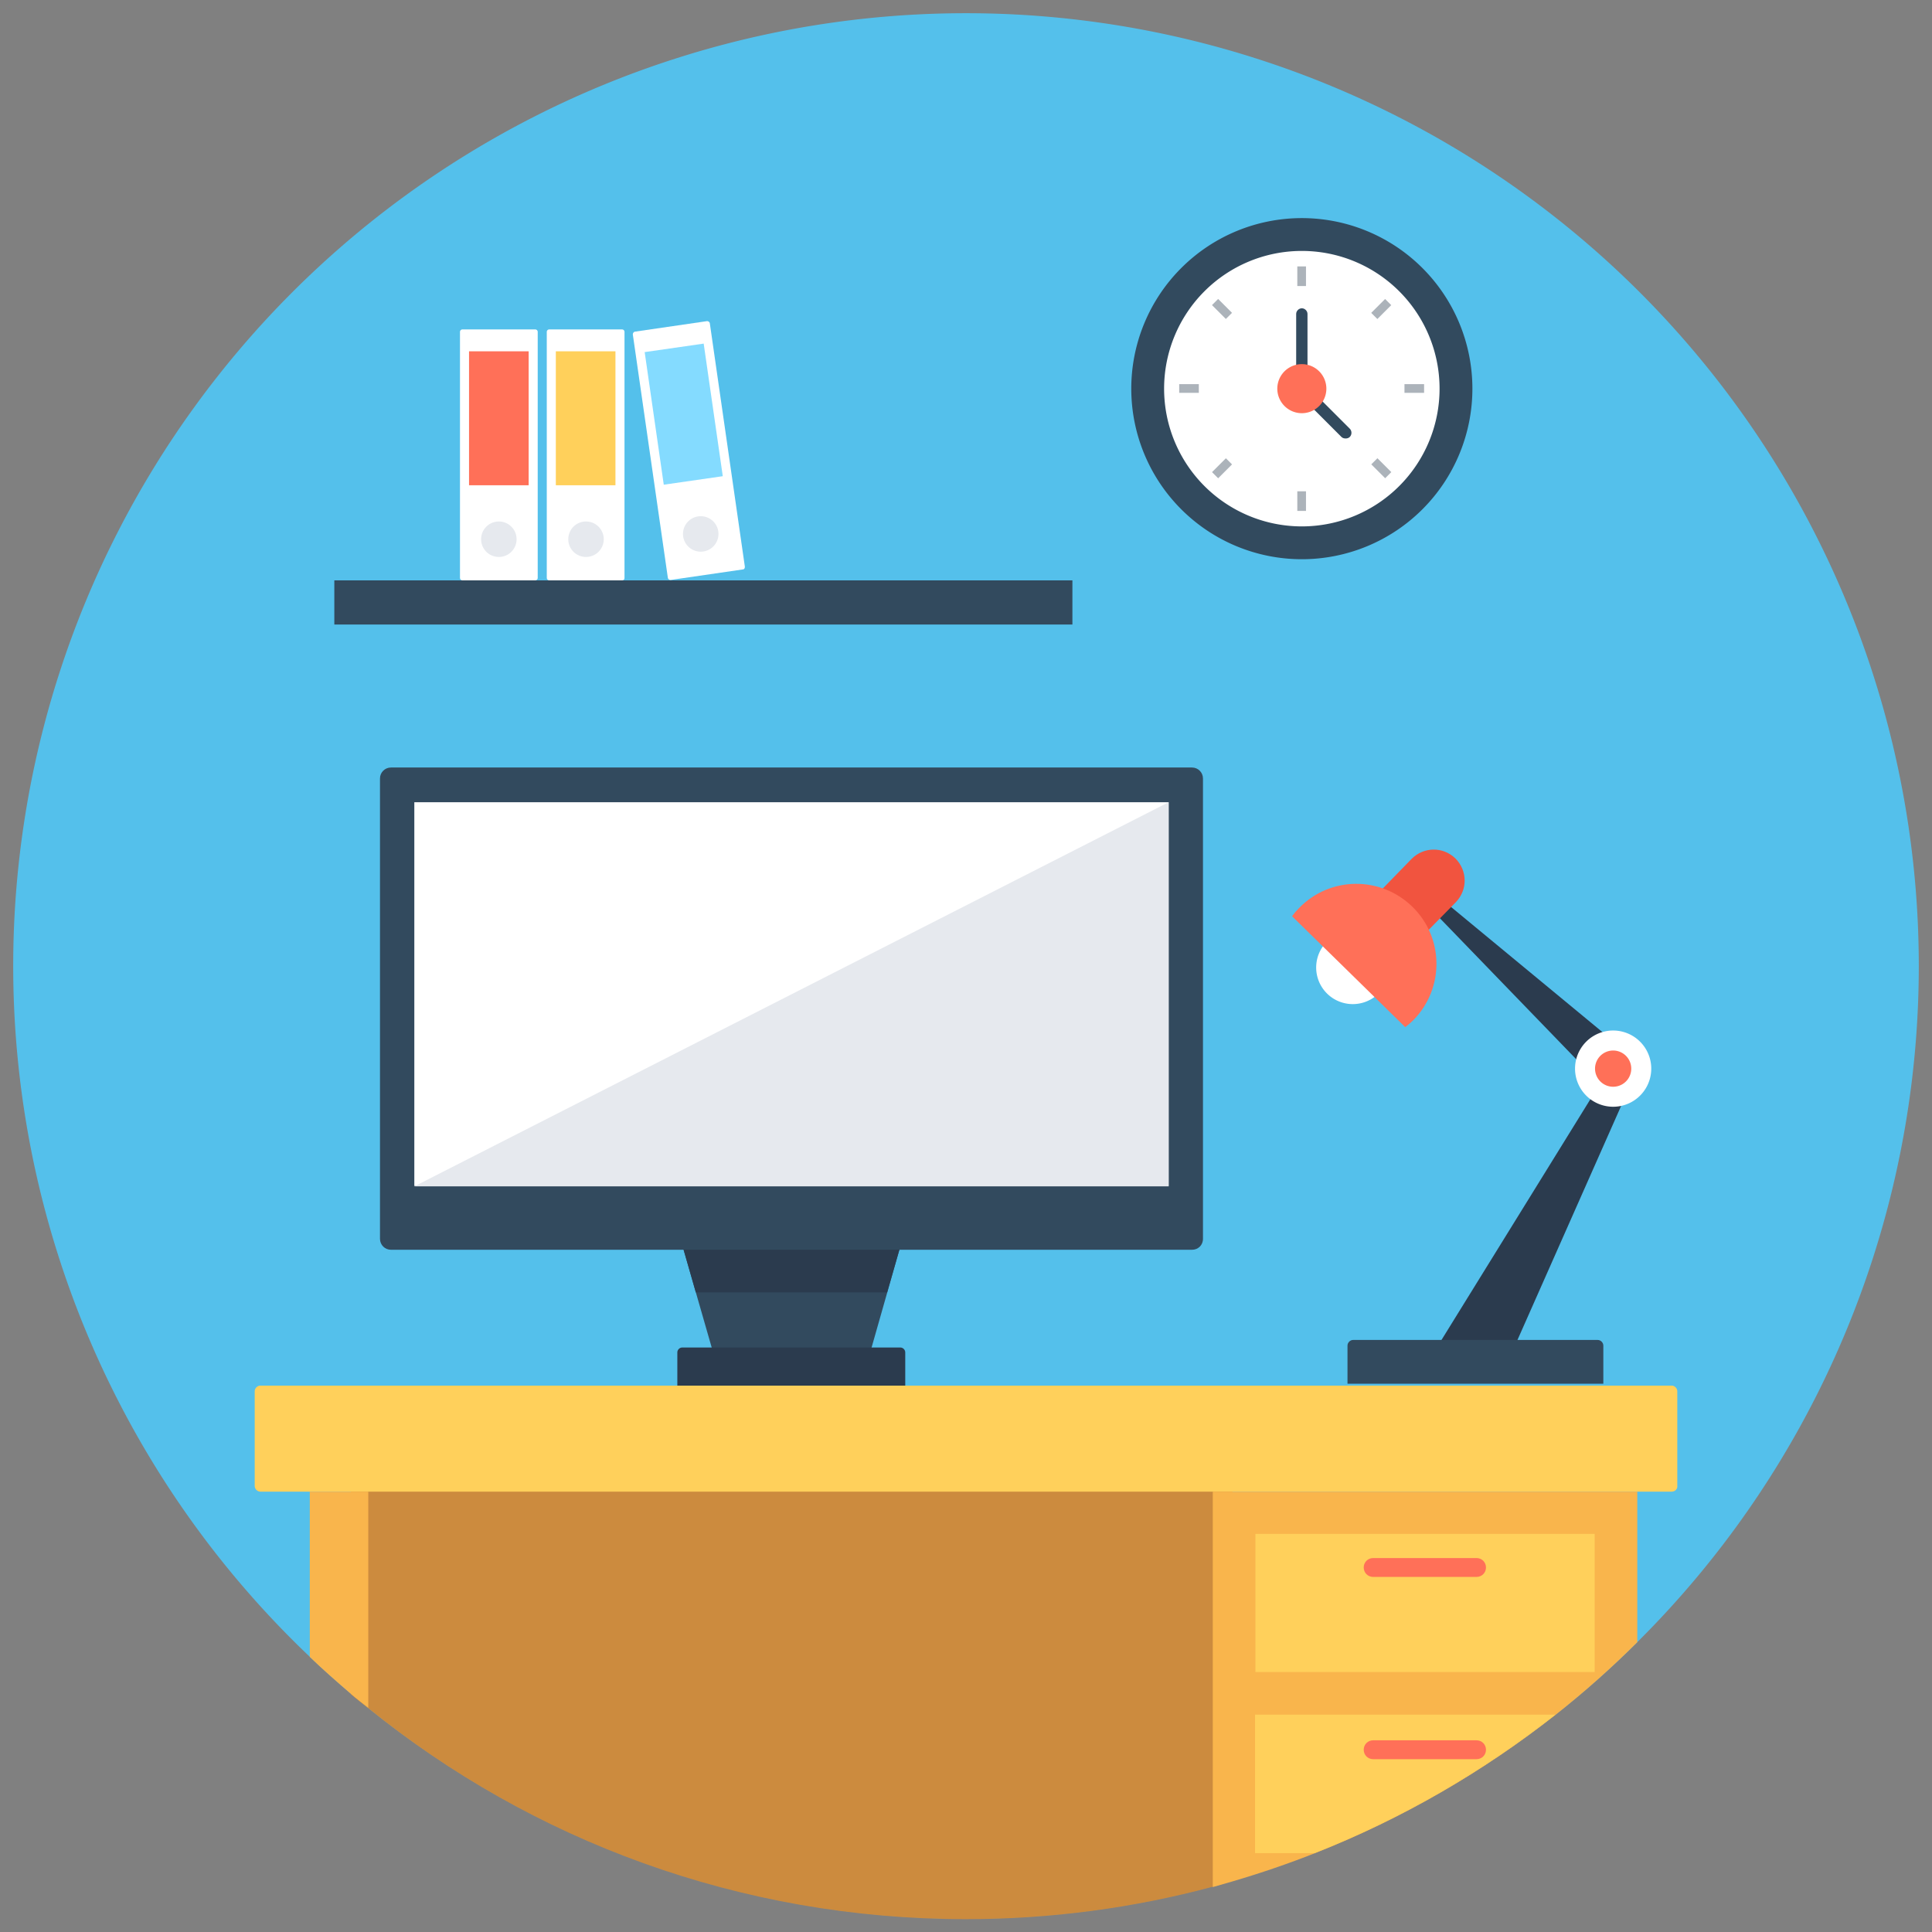 <?xml version="1.0" standalone="no"?><!DOCTYPE svg PUBLIC "-//W3C//DTD SVG 1.1//EN" "http://www.w3.org/Graphics/SVG/1.1/DTD/svg11.dtd"><svg t="1697872996787" class="icon" viewBox="0 0 1024 1024" version="1.1" xmlns="http://www.w3.org/2000/svg" p-id="14261" xmlns:xlink="http://www.w3.org/1999/xlink" width="128" height="128"><rect x="0" y="0" width="1024" height="1024" fill="#808080" stroke="none"/><path d="M512 512m-505 0a505 505 0 1 0 1010 0 505 505 0 1 0-1010 0Z" fill="#54C0EB" p-id="14262"></path><path d="M177.2 307.6h391.2v23.4H177.2zM459.4 723.2h-79.6l-19.2-66.8h117.8z" fill="#324A5E" p-id="14263"></path><path d="M470.2 685l8.2-28.6h-117.8l8.2 28.6z" fill="#2B3B4E" p-id="14264"></path><path d="M631.8 662.4H207.2c-3.2 0-5.8-2.6-5.8-5.8v-244c0-3.2 2.6-5.8 5.8-5.8h424.6c3.2 0 5.8 2.6 5.8 5.8v244c0 3.4-2.6 5.8-5.8 5.8z" fill="#324A5E" p-id="14265"></path><path d="M219.6 425.2h399.8v203.4H219.6z" fill="#FFFFFF" p-id="14266"></path><path d="M619.4 425.2L219.6 628.8h399.8z" fill="#E6E9EE" p-id="14267"></path><path d="M480 736.6h-121v-19.8c0-1.4 1.2-2.6 2.6-2.6h115.6c1.4 0 2.6 1.2 2.6 2.6v19.8z" fill="#2B3B4E" p-id="14268"></path><path d="M653.2 779v218c-3.4 1-6.8 2-10.4 3-41.6 11.2-85.6 17.2-130.8 17.2-120 0-230.2-41.8-316.8-111.8-3-2.4-6.2-4.8-9.2-7.4v-118.6h467.2z" fill="#CC8B3E" p-id="14269"></path><path d="M886 790.6H138c-1.6 0-3-1.4-3-3v-50.2c0-1.6 1.4-3 3-3h748c1.6 0 3 1.4 3 3v50.2c0.2 1.6-1.2 3-3 3z" fill="#FFD05B" p-id="14270"></path><path d="M867.8 790.6v79.8c-13.6 13.6-28 26.4-43.2 38.4-38.4 30.2-81.4 55.2-127.6 73.4-14.2 5.6-28.8 10.6-43.8 15-3.4 1-6.8 2-10.4 3V790.6h225zM195.2 790.6v114.6c-3-2.4-6.2-4.8-9.2-7.4-7.4-6.4-14.8-12.8-21.8-19.6v-87.6h31z" fill="#F9B54C" p-id="14271"></path><path d="M665.4 813h179.8v73.2h-179.8zM824.4 908.8c-38.4 30.2-81.4 55.2-127.6 73.4h-31.6v-73.4h159.2z" fill="#FFD05B" p-id="14272"></path><path d="M782.6 835.8h-54.8c-2.8 0-5-2.2-5-5s2.2-5 5-5h54.8c2.8 0 5 2.2 5 5s-2.2 5-5 5zM782.6 932.4h-54.8c-2.8 0-5-2.2-5-5s2.2-5 5-5h54.8c2.8 0 5 2.2 5 5s-2.2 5-5 5z" fill="#FF7058" p-id="14273"></path><path d="M690 206m-90.4 0a90.4 90.4 0 1 0 180.8 0 90.4 90.4 0 1 0-180.8 0Z" fill="#324A5E" p-id="14274"></path><path d="M690 206m-73 0a73 73 0 1 0 146 0 73 73 0 1 0-146 0Z" fill="#FFFFFF" p-id="14275"></path><path d="M687.6 141.2h4.6v10.4h-4.6zM687.6 260.4h4.6v10.4h-4.6zM744.4 203.6h10.4v4.6h-10.4zM625 203.6h10.4v4.6h-10.4zM734.132 158.478l3.254 3.252-7.354 7.354-3.254-3.254zM649.75 242.886l3.252 3.252-7.352 7.356-3.254-3.254zM737.42 250.22l-3.254 3.254-7.354-7.354 3.252-3.252zM652.986 165.808l-3.254 3.252-7.354-7.354 3.254-3.252z" fill="#ACB3BA" p-id="14276"></path><path d="M690 206V166.4" fill="#84DBFF" p-id="14277"></path><path d="M690 209c-1.6 0-3-1.4-3-3V166.4c0-1.6 1.4-3 3-3s3 1.4 3 3V206c0 1.6-1.4 3-3 3z" fill="#324A5E" p-id="14278"></path><path d="M690 206l23.2 23.4" fill="#84DBFF" p-id="14279"></path><path d="M713.2 232.4c-0.8 0-1.6-0.2-2.2-0.8l-23.4-23.4c-1.2-1.2-1.2-3.2 0-4.4 1.2-1.2 3.2-1.2 4.4 0l23.4 23.4c1.2 1.2 1.2 3.2 0 4.4-0.6 0.6-1.4 0.8-2.2 0.8z" fill="#324A5E" p-id="14280"></path><path d="M690 206m-13 0a13 13 0 1 0 26 0 13 13 0 1 0-26 0Z" fill="#FF7058" p-id="14281"></path><path d="M283.8 307.6h-38.8c-0.6 0-1.2-0.6-1.2-1.2V175.8c0-0.6 0.6-1.2 1.2-1.2h38.8c0.6 0 1.2 0.6 1.2 1.2v130.6c0 0.6-0.6 1.2-1.2 1.2z" fill="#FFFFFF" p-id="14282"></path><path d="M248.6 186.2h31.6v71h-31.6z" fill="#FF7058" p-id="14283"></path><path d="M264.4 285.8m-9.4 0a9.4 9.4 0 1 0 18.8 0 9.4 9.4 0 1 0-18.8 0Z" fill="#E6E9EE" p-id="14284"></path><path d="M329.8 307.6h-38.8c-0.6 0-1.2-0.6-1.2-1.2V175.8c0-0.6 0.6-1.2 1.2-1.2h38.8c0.6 0 1.2 0.6 1.2 1.2v130.6c0 0.6-0.4 1.2-1.2 1.2z" fill="#FFFFFF" p-id="14285"></path><path d="M294.6 186.2h31.6v71h-31.6z" fill="#FFD05B" p-id="14286"></path><path d="M310.6 285.8m-9.4 0a9.4 9.4 0 1 0 18.8 0 9.4 9.4 0 1 0-18.8 0Z" fill="#E6E9EE" p-id="14287"></path><path d="M393.8 301.8l-38.4 5.6c-0.6 0-1.2-0.4-1.4-1l-18.6-129.2c0-0.6 0.4-1.2 1-1.4l38.4-5.6c0.6 0 1.2 0.4 1.4 1l18.6 129.2c0 0.8-0.4 1.4-1 1.4z" fill="#FFFFFF" p-id="14288"></path><path d="M341.692 186.624l31.276-4.502 10.12 70.276-31.28 4.502z" fill="#84DBFF" p-id="14289"></path><path d="M371.4 283m-9.4 0a9.4 9.4 0 1 0 18.8 0 9.4 9.4 0 1 0-18.8 0Z" fill="#E6E9EE" p-id="14290"></path><path d="M849 572.8l-92.4 149.4 0.6 0.4h41.6l63.6-143.6-13-6.8 13.2-14.2-110.6-91.4-4 4.4 99.8 103.2z" fill="#2B3B4E" p-id="14291"></path><path d="M849.8 733.4h-135.6v-20.2c0-1.6 1.4-3 3-3h129.6c1.6 0 3 1.4 3 3v20.2z" fill="#324A5E" p-id="14292"></path><path d="M855 566.4m-20.2 0a20.2 20.2 0 1 0 40.4 0 20.2 20.2 0 1 0-40.4 0Z" fill="#FFFFFF" p-id="14293"></path><path d="M855 566.4m-9.6 0a9.6 9.6 0 1 0 19.2 0 9.6 9.6 0 1 0-19.2 0Z" fill="#FF7058" p-id="14294"></path><path d="M717 512.8m-19.4 0a19.4 19.4 0 1 0 38.8 0 19.4 19.4 0 1 0-38.8 0Z" fill="#FFFFFF" p-id="14295"></path><path d="M750.4 499.8l-23.4-22.8 21.2-21.8c6.4-6.4 16.6-6.6 23.2-0.2 6.4 6.4 6.6 16.6 0.2 23.2l-21.2 21.6z" fill="#F1543F" p-id="14296"></path><path d="M744.8 544.4c1.6-1.2 3-2.4 4.4-3.8 16.4-16.8 16.2-43.6-0.6-60s-43.6-16.2-60 0.6c-1.4 1.4-2.6 2.8-3.8 4.4l60 58.8z" fill="#FF7058" p-id="14297"></path></svg>